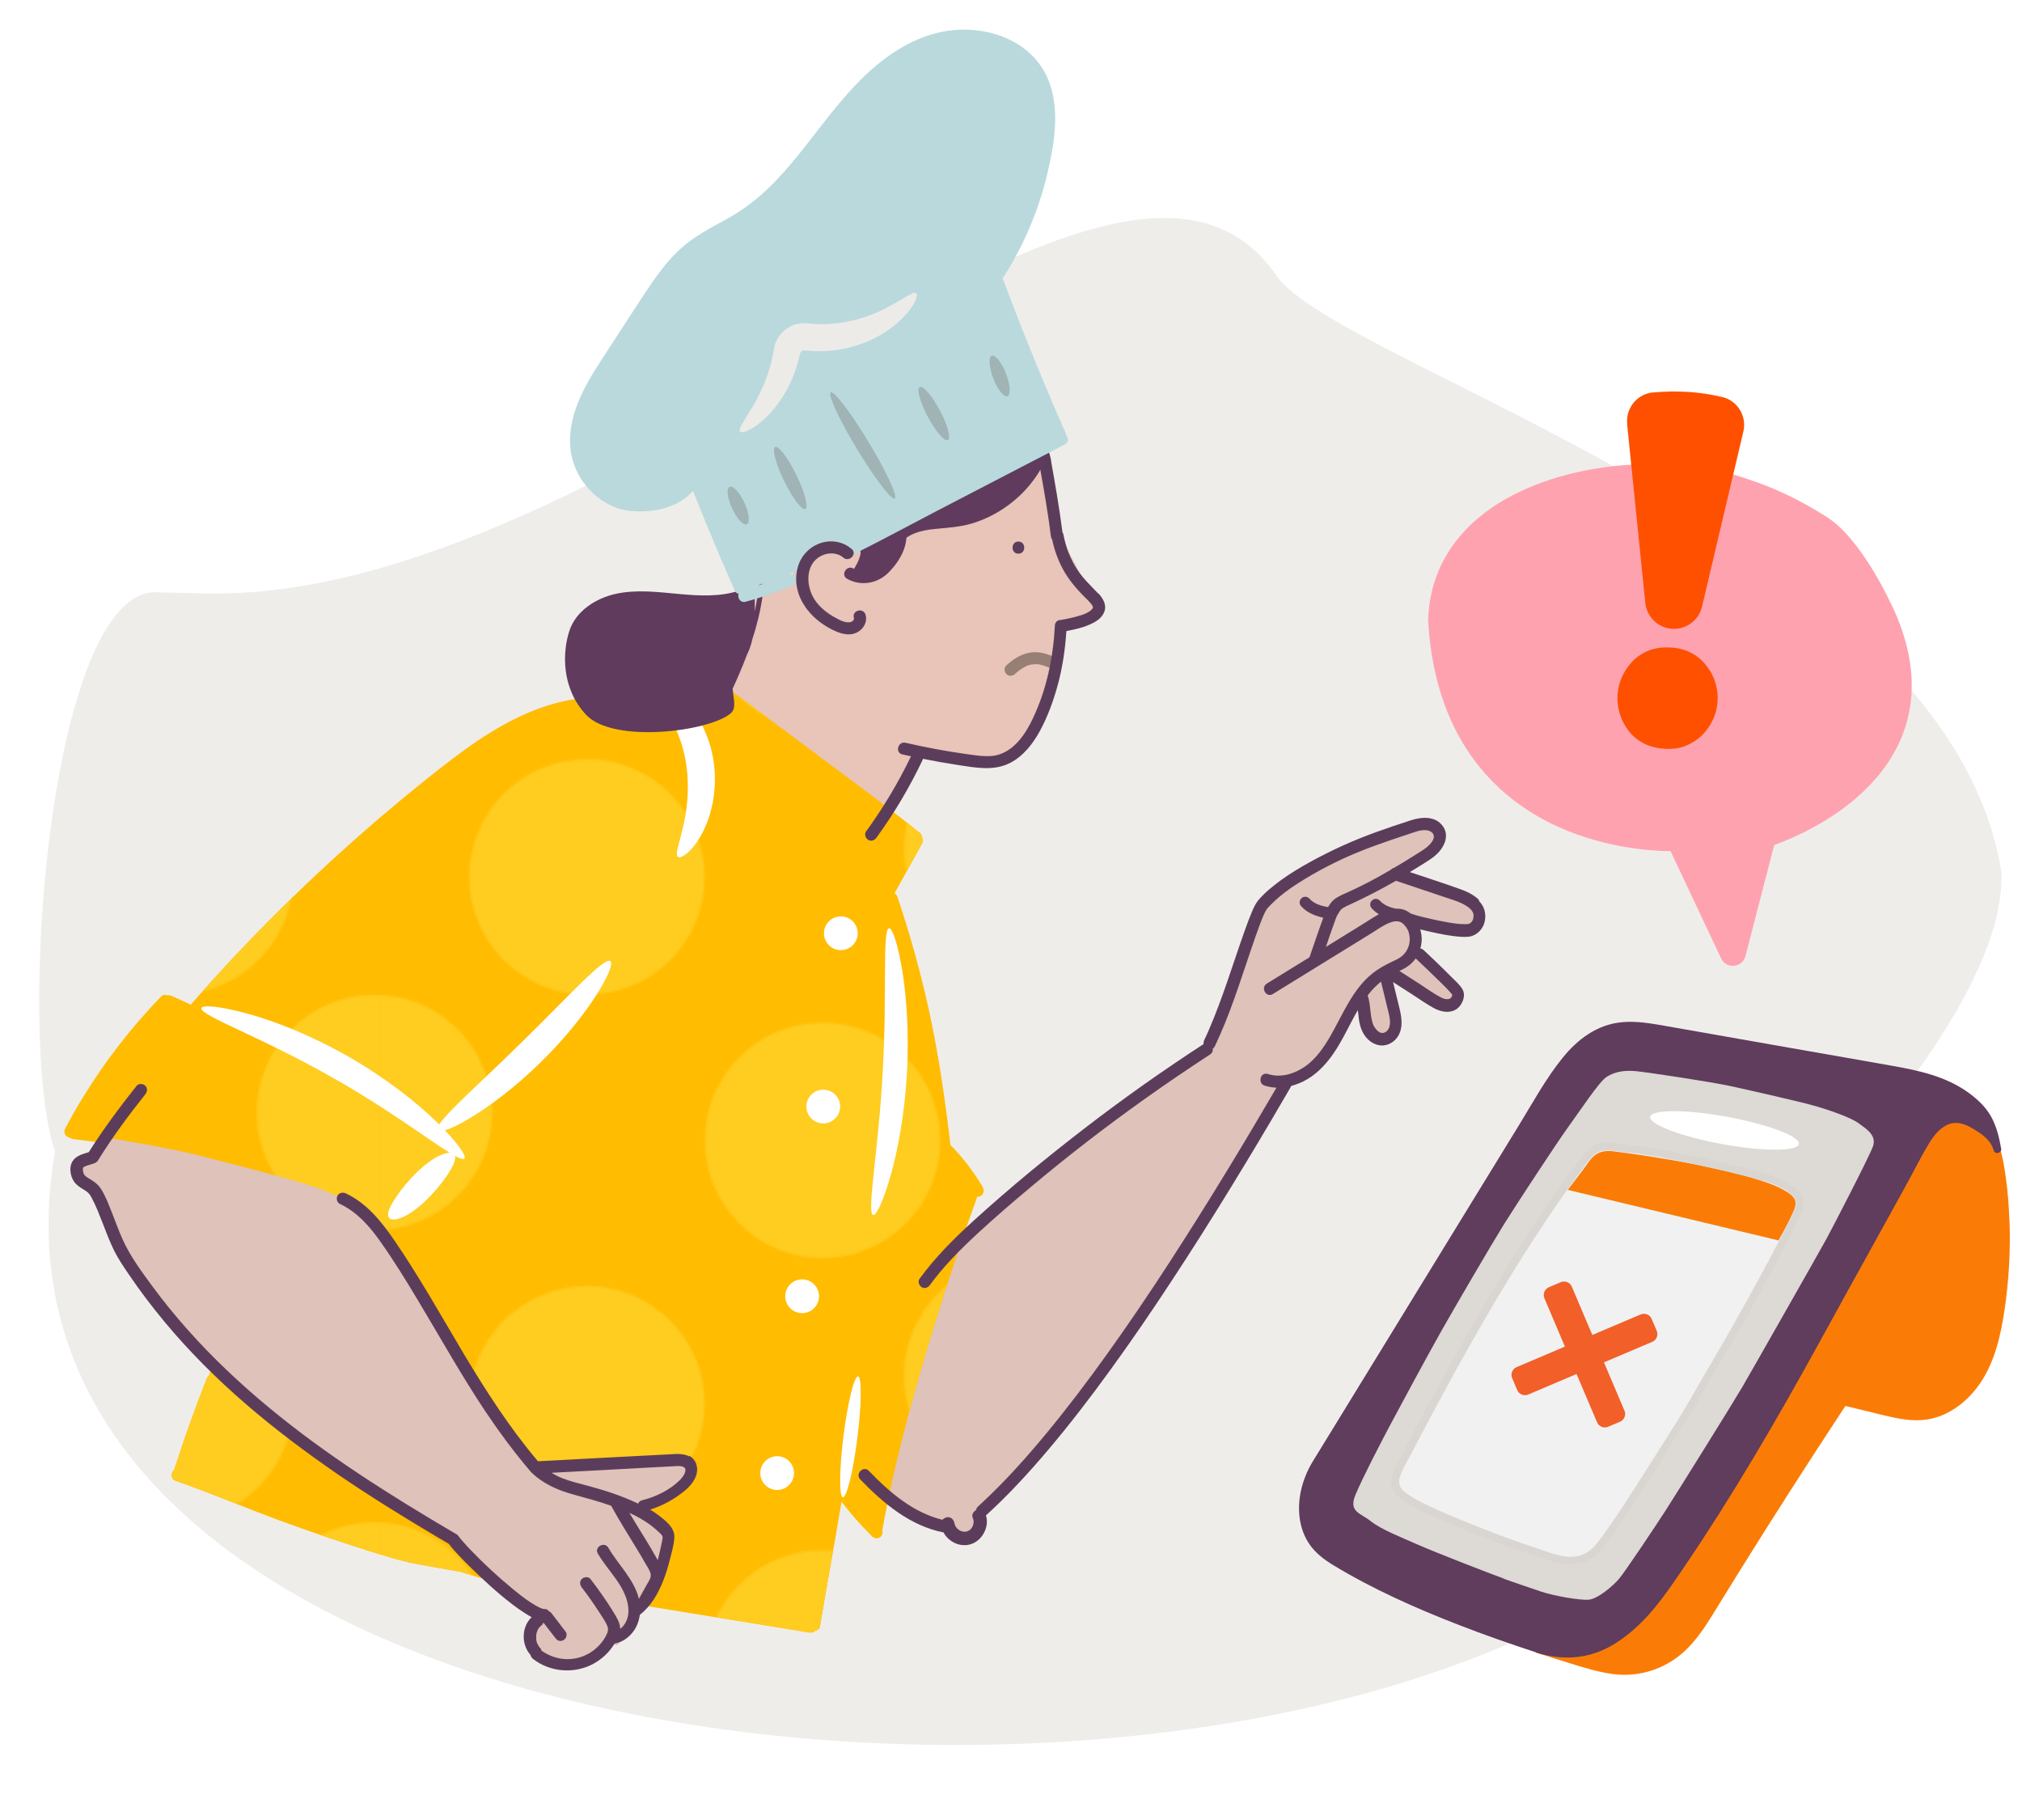 <?xml version="1.0" encoding="UTF-8"?>
<svg xmlns="http://www.w3.org/2000/svg" xmlns:xlink="http://www.w3.org/1999/xlink" viewBox="0 0 200 180">
  <defs>
    <style>
      .cls-1 {
        fill: none;
      }

      .cls-2 {
        fill: url(#Unnamed_Pattern);
      }

      .cls-3 {
        fill: #fa7c07;
      }

      .cls-4 {
        fill: #f25f29;
      }

      .cls-5 {
        fill: #e8c4b9;
      }

      .cls-6 {
        fill: #edebe8;
      }

      .cls-7 {
        fill: #fff;
      }

      .cls-8 {
        fill: #f1f1f1;
      }

      .cls-9 {
        fill: #ffbc00;
      }

      .cls-10 {
        fill: #ffcc20;
      }

      .cls-11 {
        fill: #ffa2af;
      }

      .cls-12 {
        fill: #ff5000;
      }

      .cls-13 {
        fill: #efedea;
      }

      .cls-14 {
        fill: #977f76;
      }

      .cls-15 {
        fill: #a0b4b5;
      }

      .cls-16 {
        fill: #b9d9dd;
      }

      .cls-17 {
        fill: #ddd9d5;
      }

      .cls-18 {
        fill: #d9d5d1;
      }

      .cls-19 {
        fill: #dfc2b9;
      }

      .cls-20 {
        fill: #5b3d5b;
      }

      .cls-21 {
        fill: #603c5d;
      }

      .cls-22 {
        fill: #603b5d;
      }
    </style>
    <pattern id="Unnamed_Pattern" data-name="Unnamed Pattern" x="0" y="0" width="581.92" height="473.78" patternTransform="translate(-4955.87 -7044.8) scale(.22)" patternUnits="userSpaceOnUse" viewBox="0 0 581.92 473.78">
      <g>
        <rect class="cls-1" width="581.92" height="473.78"/>
        <g>
          <circle class="cls-10" cx="578.96" cy="289.85" r="52.96"/>
          <circle class="cls-10" cx="489.41" cy="420.81" r="52.96"/>
        </g>
        <circle class="cls-10" cx="288" cy="408.29" r="52.96"/>
        <g>
          <circle class="cls-10" cx="-2.96" cy="289.85" r="52.96"/>
          <circle class="cls-10" cx="92.52" cy="420.81" r="52.96"/>
        </g>
        <g>
          <circle class="cls-10" cx="578.96" cy="52.96" r="52.96"/>
          <circle class="cls-10" cx="489.41" cy="183.93" r="52.96"/>
        </g>
        <g>
          <circle class="cls-10" cx="288" cy="171.41" r="52.96"/>
          <circle class="cls-10" cx="198.44" cy="302.37" r="52.96"/>
          <circle class="cls-10" cx="383.48" cy="302.37" r="52.96"/>
        </g>
        <g>
          <circle class="cls-10" cx="-2.96" cy="52.96" r="52.96"/>
          <circle class="cls-10" cx="92.52" cy="183.93" r="52.96"/>
        </g>
        <g>
          <circle class="cls-10" cx="198.44" cy="65.48" r="52.96"/>
          <circle class="cls-10" cx="383.48" cy="65.48" r="52.96"/>
        </g>
      </g>
    </pattern>
  </defs>
  <g id="BG_Light">
    <path class="cls-13" d="m197.95,86.16c-5.36-32.99-65.49-49.91-71.68-58.89C110.2,3.94,61.29,59.68,20.16,58.69l-4.95-.12c-10.41.46-13.61,43.97-9.77,55.34-13.27,76.92,185.5,77.78,173.96,5.1,1.52-.8-.79,5.24.61,2.19.65,1.93.48-3.41.74-3.99-3.7,2.92,17.84-17.39,17.21-31.04Z"/>
  </g>
  <g id="Illustrations">
    <g>
      <path class="cls-5" d="m74.94,57.53l3.46-.67s.51-1.99,1.72-2.52,2.91-.03,3.32,0,3.32-1.35,3.32-1.35c0,0,4.78-2.96,6.39-3.75s9.96-5.08,9.96-5.08l1.33,8.05,4.28,7.99-4.06,2.06s-.65,5.85-1.17,7.16-1.9,4.21-2.89,4.88-1.67,1.06-2.4,1.08-7.45-.51-7.45-.51l-3.13,5.6-11.76-8.8-4.12-2.84s1.96-4.44,2.39-6.26.8-5.07.8-5.07Z"/>
      <path class="cls-19" d="m140.55,94.45s3.92,2.66,3.35,4.69c-.24.85-7.15-3.75-6.86-2.9,1.89,5.45.41,6.24-.28,6.06-1.67-.45-1.93-4.06-2.54-3.05s-3.48,4.78-3.69,5.96c-.23,1.3-3.3,1.85-3.3,1.85,0,0-9.2,15.53-10.69,17.51s-14.01,19.42-15.24,20.7-4.43,4.57-4.43,4.57c0,0-.12,2.29-.6,2.24s-1.18.19-1.67-.24-.82-.88-.82-.88c0,0-3.32-.64-4.11-1.41s-1.92-1.48-1.92-1.48c0,0,1.15-6.41,1.9-9.46.75-3.05,3.58-11.92,3.58-11.92l-.42-1.61c.25-.28,3.49-3.64,6-5.8s10.03-8.18,11.73-9.42,8.87-6.14,8.87-6.14c0,0,2.81-6.89,3.45-9.13,1.81-6.32,4.44-6.08,5.16-7.64s13.46-5.87,13.46-5.87l.89,2-1.22,1.38-2.18,1.15-.15.76,6.68,2.73,1.28,2.01-.95,1.28-4.7-.71-1.05-.22.49,2.98"/>
      <path class="cls-3" d="m198.76,120.86c-.05-1.44-.15-2.88-.35-4.31-.14-.98-.28-2.01-.59-2.96-.08-.23-.3-.3-.49-.24-.42-1-1.27-1.36-1.88-1.72-.68-.41-1.09-1.09-2.26-.78-1.18.31-2.01,1.05-3.04,2.58s-3.63,6.64-4.53,8.27-6.43,11.61-7.72,13.96c-1.29,2.35-6.21,10.59-7.54,12.81-1.34,2.23-5.49,8.56-6.62,9.84-1.13,1.28-4.43,4.06-5.72,4.69-.78.38-2.04.56-2.93.65-.95-.3-1.9-.59-2.85-.9-.46-.15-.66.58-.2.73,1.08.35,2.16.68,3.25,1.02,1.41.44,2.82.88,4.29,1.07,2.59.33,5.19-.52,7.09-2.31,1.04-.98,1.87-2.18,2.62-3.39,3.38-5.51,6.83-10.98,10.35-16.4.96-1.48,1.92-2.95,2.89-4.42,1.29.31,2.57.63,3.86.94,1.36.32,2.75.61,4.15.41,2.24-.32,4.14-1.83,5.37-3.67,1.44-2.16,2.01-4.77,2.38-7.29.41-2.84.58-5.71.48-8.58Z"/>
      <path class="cls-21" d="m197.93,113.56c-.19-1.09-.46-2.2-1.01-3.17-.57-1-1.42-1.76-2.35-2.42-2.15-1.51-4.76-2.09-7.3-2.54-2.99-.54-5.99-1.05-8.99-1.58-3.01-.53-6.03-1.06-9.04-1.59-1.52-.27-3.03-.53-4.55-.8-1.41-.25-2.86-.5-4.29-.36-2.42.23-4.34,1.67-5.83,3.51-1.67,2.06-2.95,4.43-4.33,6.68-3.22,5.25-6.44,10.5-9.66,15.75-3.2,5.21-6.39,10.43-9.59,15.64-.4.66-.8,1.31-1.21,1.97-.97,1.66-1.49,3.62-1.22,5.54.13.91.45,1.8.97,2.55.6.87,1.43,1.49,2.32,2.04,3.94,2.39,8.21,4.29,12.5,5.95,2.45.95,4.93,1.82,7.43,2.64.02,0,.04.01.06.01.04.03.08.05.13.07,1.89.58,3.91.68,5.8.04,1.86-.63,3.46-1.88,4.82-3.27,1.41-1.46,2.56-3.14,3.7-4.81,1.26-1.84,2.48-3.71,3.68-5.59,2.37-3.74,4.63-7.54,6.82-11.39,2.1-3.68,4.12-7.41,6.17-11.12,1.74-3.15,3.49-6.3,5.22-9.45.27-.49.54-.99.81-1.48.54-1,1.05-2.01,1.63-2.99.49-.84,1.07-1.71,1.98-2.14,1.03-.49,2.06.04,2.93.61.75.48,1.41,1.02,1.67,1.9.04.24.25.31.43.26.2-.04.37-.21.3-.46Z"/>
      <path class="cls-17" d="m148.76,156.13c-1.67-.61-6.82-2.61-8.47-3.34s-3.7-1.53-4.7-2.34-2.23-.9-1.52-2.61c.71-1.71,2.63-5.39,3.41-6.86.78-1.47,3.83-7.13,5.18-9.51,1.35-2.38,4.86-8.39,6.09-10.37,1.23-1.97,5.3-8.18,6.43-9.73s2.99-4.39,3.74-4.87,1.7-.68,2.91-.56,7.45,1.06,9.41,1.49,6.96,1.56,8.4,1.98,3.48,1.14,4.2,1.68,1.83,1.18,1.41,2.31-3.99,8.01-4.55,9.05-7.52,13.28-8.39,14.77c-.87,1.49-6.63,10.73-7.62,12.26s-3.95,5.96-4.54,6.66-2.1,1.99-2.99,2.07-3.43-.37-4.7-.79-3.7-1.27-3.7-1.27Z"/>
      <path class="cls-8" d="m144,150.5c-1.36-.34-3.6-1.77-4.55-2.18s-1.56-.95-1.36-2.04,1.56-3.06,2.04-4.28,8.29-14.48,9.38-16.45c1.09-1.97,5.13-8.07,6.13-9.37s1.62-2.39,2.7-2.66,6.32.68,7.48.82,7.21,1.77,8.29,2.04,2.72,1.16,3.26,1.5.75,1.16.2,2.38-6.25,11.83-6.8,12.98-6.11,10.02-7.17,11.61c-1.06,1.58-3.48,5.46-4.1,6.31s-1.71,2.55-3.07,3.03-2.72.27-3.94-.41-6.73-2.52-7.41-2.72-1.09-.54-1.09-.54Z"/>
      <path class="cls-3" d="m155.07,117.68s1.53-1.99,1.99-2.65,1-1.33,2.46-1.17,5.54.76,8.3,1.33,6.37,1.38,8.21,2.29c1.84.91,1.78,1.43,1.27,2.55s-1.38,2.65-1.38,2.65l-20.85-5Z"/>
      <path class="cls-18" d="m178.23,118.27c-.37-.7-1.17-1.18-1.86-1.52-1.56-.78-3.31-1.1-4.99-1.51-3.72-.9-7.47-1.73-11.29-2.11-.86-.08-1.82-.25-2.59.26-.64.42-1.07,1.11-1.53,1.71-1.01,1.33-1.98,2.69-2.93,4.06-1.98,2.88-3.84,5.85-5.62,8.85-1.8,3.03-3.53,6.11-5.22,9.22-.83,1.53-1.65,3.07-2.47,4.62-.38.72-.75,1.43-1.13,2.15-.38.73-.89,1.51-.98,2.35-.13,1.35,1.16,2.13,2.19,2.69.9.49,1.85.9,2.79,1.31,2.43,1.05,4.9,2.02,7.4,2.9.5.18,1,.35,1.5.51,1.63.5,3.28,1.33,5.02.79.82-.26,1.48-.8,2.01-1.46.58-.71,1.09-1.47,1.61-2.23,2.15-3.12,4.13-6.38,6.15-9.59,1.04-1.66,2.02-3.35,2.98-5.06,3.07-5.12,6-10.36,8.64-15.71.35-.71.69-1.49.29-2.25Zm-.82,1.63c-.14.29-.29.58-.43.87-.3.59-.6,1.18-.91,1.77-.68,1.3-1.37,2.6-2.07,3.89-1.43,2.63-2.9,5.24-4.41,7.83-.31.53-.63,1.06-.94,1.59-.83,1.47-1.67,2.93-2.55,4.37-.95,1.54-1.94,3.07-2.91,4.6-.96,1.54-1.93,3.07-2.94,4.58-.51.77-1.04,1.53-1.57,2.27-.47.66-.95,1.37-1.64,1.82-1.69,1.09-3.63.06-5.31-.46-2.33-.76-4.62-1.65-6.89-2.57-1.09-.45-2.18-.9-3.25-1.4-.8-.37-1.59-.76-2.31-1.25-.26-.18-.53-.39-.71-.66-.23-.35-.21-.74-.09-1.12.23-.75.7-1.46,1.06-2.16.75-1.44,1.51-2.88,2.28-4.32,1.58-2.96,3.2-5.9,4.89-8.81,1.71-2.96,3.48-5.88,5.35-8.73.9-1.37,1.81-2.72,2.76-4.06.45-.63.91-1.26,1.37-1.89.46-.62.9-1.31,1.47-1.84.67-.62,1.6-.42,2.43-.34.9.09,1.8.2,2.69.34,1.84.28,3.66.65,5.47,1.05,1.77.4,3.55.81,5.31,1.27.76.2,1.52.42,2.24.75.63.29,1.55.73,1.81,1.42.15.39-.04.81-.21,1.16Z"/>
      <path class="cls-9" d="m97.25,117.47c-.9-1.53-1.99-2.96-3.24-4.23-.38-3.25-.82-6.5-1.41-9.72-.56-3.11-1.27-6.2-2.12-9.25-.52-1.87-1.1-3.72-1.71-5.57-.06-.17-.16-.28-.29-.35.91-1.65,1.82-3.3,2.73-4.94.13-.23.09-.45-.03-.62,0-.15-.05-.29-.17-.39-2.68-2.17-5.45-4.22-8.21-6.28-2.77-2.06-5.53-4.13-8.3-6.19-1.56-1.16-3.12-2.33-4.68-3.49-.03-.02-.07-.04-.1-.06-.03-.03-.07-.06-.11-.08-.28-.16-.65-.06-.82.21-.85,1.44-1.79,2.83-2.8,4.16-1.95-1.12-4.25-1.67-6.5-1.71-3.91-.07-7.62,1.42-10.91,3.44-1.76,1.08-3.42,2.32-5.05,3.59-1.71,1.34-3.39,2.71-5.05,4.11-3.32,2.8-6.53,5.72-9.64,8.74-3.11,3.03-6.11,6.17-8.99,9.41-.33.37-.65.74-.98,1.11-.62-.29-1.24-.57-1.86-.85-.14-.06-.3-.09-.44-.06-.2-.1-.44-.09-.65.12-2.93,3.03-5.53,6.38-7.73,9.98-.62,1.01-1.2,2.03-1.75,3.08-.23.44.12.85.49.9.1.07.22.11.35.13,3.97.47,7.92,1.17,11.81,2.09,3.91.92,7.77,2.06,11.56,3.42,2.13.76,4.23,1.59,6.31,2.48.06.02.12.04.18.05l.77.98s2.8,4.27,3.78,6.35c.98,2.08,11.38,17.79,11.38,17.79,0,0,3.98,2.38,4.34,1.83s.67-.22,1.54.54.62-.92.8,0,6.03,3.19,5.53,4.89c-.5,1.7.75,2.23-.18,3.22-.35.38-.58.81-.72,1.21-1.49-.26-2.99-.52-4.48-.77-2.4-.41-4.8-.83-7.2-1.25-1.15-.2-2.3-.4-3.45-.6.25-1.65.42-4.04-.6-4.57-1.58-.82,1.32-8.96-.12-10.21-1.44-1.25-26.17-9.61-26.17-9.61l-1.69,5.56c-.11.08-.19.19-.24.32-1.16,2.96-2.23,5.95-3.2,8.98-.34.24-.38.92.16,1.1,2.6.9,5.15,1.95,7.72,2.95,3.16,1.23,6.36,2.35,9.59,3.4,1.92.62,3.86,1.27,5.83,1.73.25.06.5.1.75.15,1.22.23,2.44.44,3.67.66.18.03.35.06.53.09,2.08.63,3.47,1.05,3.47,1.05,0,0,.04-.16.09-.43.57.1,1.15.2,1.72.3,2.34.41,4.67.81,7.01,1.22,1.95.34,3.9.67,5.85,1.01.08.13.19.23.34.25,4.17.68,8.34,1.35,12.5,2.03,1.18.19,2.37.38,3.55.58.12.03.23.02.33-.02.01,0,.03,0,.04-.01,0,0,0,0,0,0,.02,0,.03-.01.05-.02l.1.02v-.09s.04-.02.05-.03c.24-.03.48-.19.52-.43.69-4.12,1.45-8.24,2.14-12.36.88,1.17,1.85,2.28,2.9,3.31.06.11.16.19.28.24.23.12.52.1.71-.1.16-.16.21-.4.14-.61.76-4.33,1.81-8.6,2.97-12.84,1.26-4.58,2.66-9.12,4.16-13.63.73-2.18,1.48-4.36,2.26-6.52.12,0,.24-.01.34-.08.28-.16.38-.54.21-.82Z"/>
      <path class="cls-2" d="m97.25,117.47c-.9-1.53-1.99-2.96-3.24-4.23-.38-3.25-.82-6.5-1.41-9.72-.56-3.11-1.27-6.2-2.12-9.25-.52-1.87-1.1-3.72-1.71-5.57-.06-.17-.16-.28-.29-.35.91-1.65,1.82-3.3,2.73-4.94.13-.23.09-.45-.03-.62,0-.15-.05-.29-.17-.39-2.68-2.17-5.45-4.22-8.21-6.28-2.77-2.06-5.53-4.13-8.3-6.19-1.56-1.16-3.12-2.33-4.68-3.49-.03-.02-.07-.04-.1-.06-.03-.03-.07-.06-.11-.08-.28-.16-.65-.06-.82.21-.85,1.44-1.79,2.83-2.8,4.16-1.95-1.12-4.25-1.67-6.5-1.71-3.91-.07-7.62,1.42-10.91,3.44-1.76,1.08-3.42,2.32-5.05,3.59-1.71,1.34-3.39,2.71-5.05,4.11-3.32,2.8-6.53,5.72-9.64,8.74-3.11,3.03-6.11,6.17-8.99,9.41-.33.37-.65.74-.98,1.11-.62-.29-1.24-.57-1.86-.85-.14-.06-.3-.09-.44-.06-.2-.1-.44-.09-.65.12-2.93,3.03-5.53,6.38-7.73,9.98-.62,1.01-1.2,2.03-1.75,3.08-.23.44.12.85.49.9.1.07.22.11.35.13,3.97.47,7.92,1.17,11.81,2.09,3.91.92,7.77,2.06,11.56,3.42,2.13.76,4.23,1.59,6.31,2.48.06.02.12.04.18.05l.77.98s2.8,4.27,3.78,6.35c.98,2.08,11.38,17.79,11.38,17.79,0,0,3.98,2.38,4.34,1.83s.67-.22,1.54.54.62-.92.8,0,6.03,3.19,5.53,4.89c-.5,1.7.75,2.23-.18,3.22-.35.38-.58.81-.72,1.21-1.49-.26-2.99-.52-4.48-.77-2.4-.41-4.8-.83-7.2-1.25-1.15-.2-2.3-.4-3.45-.6.25-1.65.42-4.04-.6-4.57-1.58-.82,1.32-8.96-.12-10.21-1.44-1.25-26.17-9.61-26.17-9.61l-1.69,5.56c-.11.08-.19.19-.24.32-1.16,2.96-2.23,5.95-3.2,8.98-.34.24-.38.92.16,1.1,2.6.9,5.15,1.95,7.72,2.95,3.16,1.23,6.36,2.35,9.59,3.4,1.92.62,3.86,1.27,5.83,1.73.25.06.5.1.75.15,1.22.23,2.44.44,3.67.66.18.03.35.06.53.09,2.08.63,3.47,1.05,3.47,1.05,0,0,.04-.16.09-.43.57.1,1.15.2,1.72.3,2.34.41,4.67.81,7.01,1.22,1.95.34,3.9.67,5.85,1.01.08.13.19.23.34.25,4.17.68,8.34,1.35,12.5,2.03,1.18.19,2.37.38,3.55.58.12.03.23.02.33-.02.01,0,.03,0,.04-.01,0,0,0,0,0,0,.02,0,.03-.01.05-.02l.1.02v-.09s.04-.02.05-.03c.24-.03.48-.19.52-.43.69-4.12,1.45-8.24,2.14-12.36.88,1.17,1.85,2.28,2.9,3.31.06.11.16.19.28.24.23.12.52.1.71-.1.16-.16.21-.4.14-.61.76-4.33,1.81-8.6,2.97-12.84,1.26-4.58,2.66-9.12,4.16-13.63.73-2.18,1.48-4.36,2.26-6.52.12,0,.24-.01.34-.08.28-.16.38-.54.21-.82Z"/>
      <path class="cls-14" d="m104.69,65.17c-.75-.36-1.55-.69-2.4-.67-1.07.04-1.98.6-2.75,1.31-.24.22-.22.62,0,.85.24.24.61.22.85,0,.33-.31.69-.57,1.1-.77l.06-.03s-.04.02,0,0c.04-.01.08-.03.11-.04.09-.03.18-.06.28-.08.04-.01.26-.04.14-.03.09-.01.18-.02.27-.02.08,0,.16,0,.24,0,.04,0,.09,0,.13.01-.06,0-.06-.01,0,0,.16.03.33.07.49.12s.32.11.48.17c-.08-.03,0,0,.03.02.04.02.08.04.13.06.08.04.17.08.25.12.29.14.65.08.82-.21.15-.26.08-.68-.21-.82h0Z"/>
      <path class="cls-19" d="m12.34,124.36c-.88-1.93-1.65-4.28-2.43-5.54s-1.77-1.7-2.01-2.16-.72-1-.21-1.41,1.37-.55,1.76-1.16,1.05-1.59,1.05-1.59c0,0,6.04.98,9.11,1.76,3.07.78,10.76,2.73,12.54,3.51s3.59,1.71,3.59,1.71c0,0,5.15,7.1,6.7,9.7s10.66,16.64,10.66,16.64c0,0,4.08-.62,6.09-1.16s4.79.07,6.14.04c2.02-.04,2.61-1.05,2.87.09s-.77,1.96-1.31,2.65-1.88.98-3.21,1.51c-1.03.4,2.45,2.88,2.45,2.88,0,0-2.36,6.69-2.66,7.3s-2.12,3.63-2.53,3.6-.18-1.59-.18-1.59c0,0-.76,1.98-1.67,2.53s-2.19,1.12-3.08,1.01-2.55-.45-2.91-1.04-.54-.8-.67-1.35,1.14-2.54,1.14-2.54c0,0-1.39-.02-2.21-.57s-1.72-1.53-1.72-1.53c0,0-1.36-1.76-2.08-2.46s-2.72-2.9-2.72-2.9c0,0-7.4-3.99-10.4-6.48-3-2.49-12.97-9.29-15.06-11.87-2.08-2.58-6.48-8.38-7.04-9.61Z"/>
      <path class="cls-11" d="m187.3,60.26c-.52-1.15-3.28-6.97-6.51-9.06-2.64-1.7-5.15-2.91-7.9-3.81-3.57-1.27-8.19-1.76-12.69-1.35-4.87.45-9.35,1.92-12.6,4.14-4.02,2.75-6.21,6.6-6.34,11.15v.05s0,.05,0,.05c.73,12.41,7.46,17.94,12.99,20.4,4.66,2.07,9.17,2.34,10.99,2.35l5,10.61c.21.45.66.73,1.16.73.02,0,.04,0,.07,0,.52-.03.97-.36,1.14-.85l.02-.05,2.86-11.05c2.25-.8,9.49-3.81,12.4-10.19,1.78-3.92,1.59-8.34-.58-13.12Z"/>
      <path class="cls-12" d="m160.95,41.93c-.16-1.57.98-2.97,2.55-3.12.03,0,.05,0,.08,0,1.16-.1,2.29-.12,3.4-.05s2.18.23,3.29.49c.02,0,.04,0,.06.01,1.53.35,2.47,1.89,2.11,3.42l-4.09,17.32c-.32,1.35-1.57,2.28-2.96,2.19h0c-1.39-.09-2.5-1.17-2.65-2.55l-1.8-17.7Zm3.67,32.12c-.82-.05-1.53-.25-2.13-.58-.6-.33-1.09-.76-1.47-1.28-.38-.52-.65-1.08-.83-1.68-.17-.6-.24-1.2-.2-1.79s.18-1.17.43-1.74c.25-.57.6-1.09,1.04-1.56.44-.46.98-.82,1.62-1.08.64-.25,1.37-.35,2.19-.3s1.52.25,2.1.58c.59.33,1.07.76,1.47,1.28.39.52.68,1.08.85,1.68.17.6.24,1.2.2,1.79s-.18,1.17-.43,1.74c-.25.57-.61,1.09-1.06,1.56-.46.46-1,.82-1.62,1.08-.62.25-1.34.36-2.16.3Z"/>
      <path class="cls-20" d="m146.31,89.02c-.57-.57-1.33-.9-2.09-1.16-1.58-.56-3.18-1.08-4.77-1.61.36-.22.72-.44,1.08-.66.47-.3.95-.58,1.38-.93.83-.68,1.52-1.88.84-2.9-.71-1.06-2.06-.99-3.14-.65-1.19.38-2.38.78-3.56,1.21-2.24.81-4.4,1.79-6.48,2.94-.97.54-1.93,1.11-2.83,1.76-.82.6-1.65,1.26-2.3,2.04-.26.32-.43.7-.59,1.07-.26.61-.49,1.23-.71,1.85-1.17,3.27-2.18,6.68-3.55,9.83-.15.36-.31.71-.48,1.06-.06.13-.08.26-.06.39-4,2.6-7.91,5.36-11.69,8.27-3.8,2.92-7.51,5.97-11.06,9.2-1.94,1.76-3.8,3.62-5.35,5.75-.19.26-.04.67.21.82.3.18.63.05.82-.21,1.35-1.85,2.97-3.48,4.64-5.03,1.72-1.59,3.49-3.12,5.29-4.62,3.6-3.03,7.33-5.91,11.16-8.64,2.17-1.55,4.38-3.05,6.62-4.51.23-.15.3-.38.27-.59.08-.05.15-.11.19-.2,1.5-3.12,2.52-6.46,3.64-9.73.24-.69.47-1.37.72-2.05.1-.28.21-.56.32-.84.02-.06.05-.11.07-.17,0-.01,0-.02.01-.03,0,0,0-.02.02-.04.05-.1.09-.21.14-.31.07-.15.15-.29.24-.43,0,0,0-.01.01-.02.01-.01.03-.03.05-.05.18-.2.36-.39.55-.57.75-.73,1.6-1.35,2.48-1.91,1.83-1.17,3.8-2.19,5.81-3.02,1.11-.46,2.25-.87,3.39-1.26.58-.2,1.16-.39,1.74-.58.51-.17,1.04-.39,1.59-.39.32,0,.74.12.86.45.14.35-.16.75-.4,1-.34.35-.75.59-1.16.85-.46.29-.93.58-1.4.87-.32.19-.64.38-.96.57-.11.02-.21.08-.28.17-1.45.85-2.93,1.64-4.47,2.32-.54.24-1.09.47-1.46.94-.11.14-.21.29-.3.44-.49-.07-1.35-.27-1.84-.83-.2-.23-.55-.26-.78-.05-.23.2-.26.55-.05.78.61.71,1.54,1.01,2.2,1.15-.43,1.16-.82,2.34-1.23,3.52-.05.13-.09.26-.14.4-1.41.87-2.82,1.74-4.22,2.6-.65.4-.05,1.44.6,1.03,2.57-1.59,5.15-3.18,7.72-4.76.66-.41,1.32-.81,1.98-1.22.56-.34,1.11-.75,1.71-1.01.43-.19.94-.32,1.34-.06.3.2.58.6.68.92.24.76.09,1.6-.47,2.2-.36.39-.86.58-1.35.82-.61.3-1.18.62-1.72,1.04-2.01,1.59-2.96,4.07-4.2,6.23-.68,1.17-1.48,2.34-2.63,3.09-1.05.69-2.32,1.05-3.55.66-.74-.24-1.05.92-.32,1.15.39.12.78.19,1.17.2-1.58,2.7-3.17,5.39-4.8,8.06-1.88,3.09-3.8,6.15-5.77,9.19-1.97,3.04-4,6.04-6.11,8.99-1.95,2.73-3.98,5.41-6.12,8-1.89,2.28-3.86,4.49-6.01,6.52-.24.22-.47.44-.71.66-.12.11-.17.23-.19.35-.26.15-.47.47-.34.76.04.09.06.19.09.29,0,.01,0,.02,0,.03,0,.05,0,.1,0,.16,0,.01,0,.02,0,.04-.01.04-.02.1-.03.13-.01.04-.02.08-.03.11,0,.01,0,.02-.01.04-.05.09-.09.17-.15.26,0,0-.01.01-.02.02-.03.04-.07.08-.11.11-.02.02-.06.04-.08.06-.01,0-.02.02-.04.02-.04.03-.08.05-.13.07-.01,0-.02,0-.03.01-.05.02-.1.03-.15.04-.01,0-.02,0-.03,0-.05,0-.1,0-.14,0,0,0-.01,0-.02,0-.04-.02-.11-.02-.15-.03-.02,0-.12-.05-.15-.05-.01,0-.03-.01-.04-.02-.05-.03-.1-.05-.14-.08-.02-.01-.03-.02-.05-.03-.02-.02-.05-.04-.08-.07-.04-.04-.08-.08-.11-.12,0,0-.01-.01-.02-.02,0,0,0,0,0,0-.03-.05-.06-.09-.09-.14,0-.01-.01-.03-.02-.04,0-.03-.04-.12-.05-.14-.01-.05-.04-.24-.01-.03-.04-.34-.28-.68-.67-.67-.19,0-.39.11-.53.26-2.9-.71-5.24-2.72-7.28-4.84-.54-.56-1.38.29-.85.85,2.27,2.35,4.95,4.6,8.24,5.24.1.2.24.39.41.56.37.36.85.61,1.36.68,1.08.15,2-.53,2.37-1.52.17-.44.19-.96.05-1.41.02-.01.03-.02.05-.04,2.15-1.95,4.12-4.1,6-6.31,2.18-2.57,4.24-5.25,6.22-7.98,2.12-2.92,4.15-5.89,6.13-8.91,2-3.04,3.95-6.13,5.85-9.23,1.81-2.95,3.58-5.91,5.32-8.9.21-.36.42-.71.62-1.07,0,0,0-.02.01-.03.4-.11.8-.26,1.18-.44,1.23-.61,2.19-1.61,2.97-2.73.94-1.35,1.6-2.9,2.44-4.33.06.51.09,1.02.22,1.51.23.85.76,1.62,1.63,1.9.84.28,1.7-.13,2.14-.86.5-.84.34-1.82.13-2.71-.21-.87-.42-1.74-.64-2.61.63.41,1.27.81,1.9,1.22.71.46,1.41.96,2.15,1.36.67.36,1.51.54,2.2.11.56-.35.98-1.29.64-1.93-.24-.46-.7-.85-1.06-1.21-.56-.57-1.14-1.13-1.72-1.69-.31-.3-.63-.6-.95-.9,0,0,0,0-.01-.01-.04-.04-.08-.07-.12-.11-.11-.1-.22-.15-.33-.16.12-.43.17-.88.11-1.32-.02-.19-.07-.38-.12-.57.27.06.54.13.81.19,1.07.24,2.16.48,3.26.54.36.02.76.03,1.1-.1.65-.24,1.12-.85,1.23-1.53.12-.73-.08-1.41-.61-1.93Zm-9.21,13.01c-.56.44-1.16-.31-1.32-.81-.29-.9-.19-1.88-.5-2.77,0,0,0,0,0,0,.28-.37.59-.72.94-1.04.12-.12.25-.22.38-.32.22.9.44,1.81.66,2.71.16.66.49,1.73-.16,2.24Zm-4.9-11.4s-.02.04,0,0h0Zm11.45,7.75s.03.06.03.06c-.04,0-.05-.04-.05-.08,0,0,.01.01.02.02,0,0,0,0,0,0Zm-.02-.05s0,0,0,0c0-.07.01-.12,0,0Zm0,0s0,0,0,.01c0,0,0-.01,0-.02,0,0,0,0,0,0Zm-1.32-1.36c.43.43.88.86,1.27,1.32.02.02.03.04.05.06,0,.02,0,.04,0,.07-.07.55-.7.43-1.06.25-.74-.38-1.43-.89-2.14-1.35-.67-.43-1.34-.86-2.01-1.29.4-.19.79-.4,1.13-.7.18-.16.34-.34.48-.54.76.73,1.53,1.44,2.27,2.18Zm3.33-5.92c-.07.11-.04.09-.14.18,0,0-.11.09-.09.08-.05.03-.08.05-.09.05-.06.02-.11.03-.17.04.2-.05-.03,0-.09,0-.18,0-.36,0-.54-.01-.51-.03-.76-.08-1.27-.16-.51-.09-1.01-.19-1.51-.3-.74-.17-1.5-.33-2.22-.59-.27-.22-.59-.38-.94-.44-.17-.03-.34-.04-.51-.03-.49-.1-1.16-.32-1.57-.78-.2-.23-.55-.26-.78-.05-.23.2-.26.55-.05.78.21.24.46.44.72.6-.6.33-1.18.72-1.76,1.08l-3.48,2.15c.22-.65.44-1.31.67-1.95.1-.28.2-.55.3-.83.03-.08.06-.15.09-.23,0,0,0,0,0,0,.03-.05.06-.11.09-.16.08-.14.16-.28.26-.42,0-.01.01-.02.01-.02,0,0,.02-.02.03-.03.05-.05.09-.1.14-.14.01-.01.02-.02.02-.02,0,0,0,0,.01,0,.05-.03.11-.07.16-.1.14-.08.28-.15.42-.21,1.62-.74,3.19-1.55,4.73-2.43,1.58.53,3.15,1.06,4.73,1.59.68.23,1.39.42,2.02.77.27.15.55.33.74.58.04.05.09.13.12.2,0,0,.04.13.04.12.03.12.02.08.02.16,0,.21-.03.39-.13.57Z"/>
      <path class="cls-7" d="m177.93,113.15c.14-.75-3.05-1.95-7.11-2.7-4.06-.74-7.47-.74-7.6,0s3.05,1.95,7.11,2.7c4.06.74,7.47.74,7.6,0Z"/>
      <path class="cls-4" d="m163.87,131.62l-.5-1.18c-.18-.42-.67-.62-1.09-.44l-4.78,2.03-2.03-4.78c-.18-.42-.67-.62-1.09-.44l-1.18.5c-.42.18-.62.67-.44,1.09l2.03,4.78-4.78,2.03c-.42.18-.62.67-.44,1.09l.5,1.18c.18.42.67.62,1.09.44l4.78-2.03,2.03,4.78c.18.42.67.62,1.09.44l1.18-.5c.42-.18.62-.67.44-1.09l-2.03-4.78,4.78-2.03c.42-.18.62-.67.44-1.09Z"/>
      <path class="cls-7" d="m67.05,84.74c.27.23,1.32-.42,2.26-2.07.94-1.62,1.69-4.26,1.3-7.18-.37-2.93-1.86-5.32-3.3-6.57-.72-.64-1.42-1.01-1.93-1.17-.52-.17-.85-.13-.94.03-.19.35.58,1.08,1.42,2.42.84,1.33,1.75,3.31,2.05,5.65.31,2.34,0,4.54-.38,6.09-.37,1.57-.78,2.56-.47,2.8Z"/>
      <path class="cls-7" d="m83.36,148.08c.38.08,1.02-2.53,1.44-5.83.42-3.3.45-6.04.08-6.12-.38-.08-1.02,2.53-1.44,5.83-.42,3.3-.45,6.04-.08,6.12Z"/>
      <circle class="cls-7" cx="83.17" cy="92.3" r="1.67"/>
      <circle class="cls-7" cx="81.43" cy="109.44" r="1.67"/>
      <circle class="cls-7" cx="79.34" cy="128.2" r="1.67"/>
      <circle class="cls-7" cx="76.87" cy="145.69" r="1.67"/>
      <path class="cls-7" d="m86.36,120.17c.31.08,1.02-1.4,1.74-3.93.72-2.52,1.38-6.11,1.61-10.11.22-4.01-.05-7.64-.48-10.23-.43-2.59-.98-4.14-1.29-4.09-.69.1-.18,6.44-.63,14.19-.41,7.75-1.62,13.99-.94,14.17Z"/>
      <path class="cls-22" d="m75,61.17c.26-1.06.44-2.14.55-3.23.03-.32-.47-.32-.5,0-.08.85-.22,1.69-.4,2.53.01-.77,0-1.56.04-2.32l-1.48.23c-1.94.67-4.06.55-6.11.36-2.05-.19-4.13-.45-6.14-.02-2.01.43-3.98,1.69-4.63,3.64-.71,2.12-.83,5.72,1.66,8.35,2.69,2.85,12.16,1.64,14.27-.15.63-.53.27-1.42.21-2.46.22-.47.43-.94.63-1.41.28-.65.55-1.31.8-1.98.23-.45.39-.93.5-1.43.23-.7.43-1.41.6-2.12Z"/>
      <path class="cls-20" d="m100.73,54.76c.77,0,.77-1.2,0-1.2s-.77,1.2,0,1.2h0Z"/>
      <path class="cls-20" d="m102.53,44.87c.05.14.1.27.14.41.03.13.06.25.09.38.04.14.15.28.28.36.07.04.14.07.22.07.08.02.16.01.24-.01.14-.05.28-.14.36-.28s.1-.3.06-.46c-.03-.13-.06-.25-.09-.38-.04-.14-.09-.28-.14-.41-.02-.08-.05-.15-.11-.2-.04-.07-.1-.12-.17-.15-.07-.04-.14-.07-.22-.07-.08-.02-.16-.01-.24.01-.14.05-.28.14-.36.28s-.11.31-.06.46h0Z"/>
      <path class="cls-22" d="m88.04,53.14c-.06-.11-.18-.21-.3-.25-.11-.1-.26-.18-.42-.17-.05,0-.11.01-.16.02-.1.03-.19.08-.26.15-.44.36-.88.72-1.33,1.09-.11.02-.22.08-.29.16-.23.25-.22.6,0,.85l.79.88c.27.3.74.19.94-.12.44-.67.79-1.39,1.08-2.14.05-.14.01-.34-.06-.46Z"/>
      <path class="cls-20" d="m108.64,58.72c-.7-.76-1.45-1.43-2.03-2.3-.73-1.09-1.19-2.3-1.43-3.58-.01-.07-.05-.14-.09-.2-.31-2.44-.74-4.87-1.17-7.29-.06-.32-.44-.5-.74-.42-.34.09-.48.42-.42.74.44,2.44.88,4.88,1.18,7.34.02.13.06.25.13.35.21.99.55,1.96,1.02,2.85.55,1.03,1.29,1.93,2.11,2.75.26.26.53.52.76.8,0,0,0,0,0,0,0,0,0,0,0,0,.02.03.03.05.05.07.03.04.05.09.07.13,0-.01.01.04.03.08,0,0,0,0,0,.01,0,.02-.03.08-.03.11,0,0,0,0,0,0,0,.02-.02.03-.02.04-.06.06-.11.12-.17.17,0,0,0,0,0,.01,0,0-.01,0-.03.02-.06.04-.11.07-.17.11-.36.21-.56.28-1.01.41-.6.18-1.23.31-1.85.41-.02,0-.03,0-.05,0,0,0-.01,0-.02,0-.21.04-.36.23-.41.43,0,.02,0,.04-.01.05,0,.01,0,.02,0,.04,0,.02,0,.04,0,.05-.17,3.16-.82,6.31-2.19,9.18-.55,1.15-1.27,2.33-2.35,3.06-.52.35-1.11.59-1.75.63-.86.06-1.74-.09-2.59-.21-1.98-.28-3.94-.65-5.89-1.1-.75-.17-1.07.98-.32,1.15.29.07.58.13.86.19-1.26,2.61-2.75,5.1-4.45,7.44-.19.26-.04.67.21.82.3.18.63.05.82-.21,1.76-2.42,3.29-5,4.57-7.7.02-.03.03-.07.04-.1,1.14.23,2.29.43,3.45.61,1.74.26,3.56.63,5.19-.22,1.29-.67,2.24-1.9,2.92-3.15.79-1.45,1.36-3.05,1.79-4.64.46-1.71.71-3.47.83-5.24.89-.16,1.79-.37,2.6-.78.5-.25.98-.62,1.16-1.16.24-.69-.16-1.31-.61-1.8Zm-.57,1.52s-.02.03,0,0h0Z"/>
      <path class="cls-20" d="m68.2,144.05c-.63-.34-1.38-.25-2.06-.21-.84.04-1.68.09-2.53.13-1.65.09-3.3.18-4.95.26-1.82.1-3.63.19-5.45.29-2.79-3.29-5.12-6.92-7.33-10.61-2.25-3.78-4.4-7.63-6.89-11.26-1.26-1.83-2.72-3.66-4.78-4.62-.29-.14-.65-.08-.82.21-.15.26-.08.68.21.82,1.74.81,3.01,2.28,4.09,3.83,1.27,1.8,2.42,3.67,3.55,5.55,2.23,3.7,4.33,7.49,6.73,11.09,1.4,2.09,2.9,4.12,4.53,6.03,1.17,1.17,2.65,1.82,4.22,2.25,1.25.34,2.5.68,3.73,1.11.84,1.54,1.79,3.02,2.7,4.53.23.38.45.75.66,1.13.19.33.44.68.54,1.05.1.38-.18.74-.35,1.05-.27.48-.53.96-.8,1.44,0,0,0,.01,0,.02-.48-1.96-2.04-3.37-3.03-5.07-.39-.66-1.43-.06-1.03.6.89,1.51,2.29,2.78,2.83,4.48.22.7.29,1.45,0,2.13-.14.33-.35.61-.62.82,0,0,0,0,0,0-.02-.61-.35-1.13-.66-1.64-.7-1.14-1.47-2.24-2.29-3.3-.2-.26-.64-.21-.85,0-.25.25-.2.59,0,.85.62.8,1.2,1.63,1.75,2.49.27.42.58.85.77,1.31.15.37.03.68-.15,1.01-.76,1.4-2.26,2.3-3.85,2.27-.91-.01-1.77-.32-2.51-.84-.02-.11-.07-.21-.16-.3-.02-.02-.14-.12-.13-.15.05.07.06.08.04.04-.01-.02-.02-.03-.03-.05-.01-.02-.03-.04-.04-.07-.04-.06-.06-.12-.1-.18,0-.03-.02-.05-.03-.08-.02-.06-.04-.12-.05-.19,0-.03-.01-.06-.02-.1,0-.03-.04-.12,0-.04.03.08,0,0,0-.04,0-.04,0-.08,0-.12,0-.07,0-.13,0-.2,0-.03,0-.05,0-.08.01-.06.02-.12.04-.19.02-.06.04-.13.06-.19,0-.01.01-.03.02-.04,0-.01,0-.02.01-.03.03-.06.06-.11.09-.17.02-.03.04-.06.06-.09.09-.09.18-.19.28-.27.08-.06.12-.14.15-.24.39.51.78,1.01,1.17,1.52.1.13.19.23.36.28.14.04.33.02.46-.06.13-.08.24-.21.28-.36.03-.15.04-.34-.06-.46-.46-.6-.92-1.2-1.37-1.79-.09-.11-.17-.2-.3-.25-.09-.14-.25-.23-.47-.22-.01,0-.03,0-.06,0,0,0,0,0-.01,0-.02,0-.04,0-.06-.02-.05-.01-.1-.03-.15-.05-.03-.01-.06-.02-.09-.03,0,0,0,0,0,0-.28-.13-.55-.28-.81-.45-.34-.21-.67-.45-.99-.69-.08-.06-.15-.11-.22-.17,0,0-.07-.06-.09-.07-.04-.03-.08-.06-.11-.09-.19-.15-.38-.3-.56-.45-1.43-1.18-2.81-2.45-4.09-3.79-.27-.28-.53-.56-.79-.86-.1-.11-.19-.23-.29-.34,0,0,0,0-.01-.01,0,0,0,0-.01-.02-.03-.04-.06-.08-.09-.12-.05-.08-.12-.16-.22-.22-3.26-1.91-6.48-3.87-9.63-5.96-3.09-2.05-6.1-4.23-8.96-6.6-2.85-2.36-5.55-4.9-8.01-7.67-1.22-1.37-2.39-2.8-3.48-4.28-1.08-1.47-2.21-2.99-2.96-4.66-.38-.84-.68-1.7-1.02-2.55-.33-.83-.65-1.7-1.13-2.46-.22-.35-.53-.61-.88-.83-.28-.18-.56-.32-.75-.53,0,0-.05-.07-.06-.1,0-.01-.04-.14-.06-.2-.02-.11-.03-.13-.03-.2,0-.03,0-.15,0-.16,0-.01,0-.02.01-.04,0,.03-.01.06,0-.01,0,0,0,0,0-.01,0,0,.02-.02.03-.03.02-.01.03-.02.03-.03,0,0,0,0,.01,0,.03-.02.14-.08.16-.09.02,0,.14-.05.17-.06.07-.02.14-.05.21-.07.17-.05.35-.11.52-.16.02,0,.04-.02.06-.03.01,0,.03-.01.04-.02.01,0,.02-.01.03-.02.08-.05.16-.11.22-.21,1.41-2.28,3.01-4.44,4.68-6.54.2-.25.25-.6,0-.85-.21-.21-.64-.25-.85,0-1.68,2.12-3.3,4.28-4.74,6.57-.59.18-1.26.35-1.6.89-.42.69-.2,1.73.35,2.27.27.27.61.45.92.65.31.2.43.36.62.71.43.8.75,1.65,1.08,2.49.35.91.7,1.83,1.13,2.71.41.83.94,1.6,1.46,2.37,1.09,1.61,2.27,3.17,3.52,4.67,2.43,2.93,5.13,5.62,8.01,8.11,2.91,2.52,6,4.83,9.17,7.01,3.19,2.18,6.47,4.21,9.8,6.18.39.23.77.46,1.16.68.32.44.69.84,1.06,1.23.62.66,1.27,1.29,1.93,1.91,1.39,1.31,2.85,2.61,4.45,3.66.23.15.48.31.75.45-1.02.95-1.04,2.71-.12,3.73.03.16.14.31.28.42,1.67,1.29,4.03,1.47,5.89.49.87-.46,1.61-1.16,2.13-1.99,0-.02.02-.03.03-.05.04,0,.08,0,.13-.02.85-.19,1.56-.81,1.97-1.57.21-.4.33-.82.39-1.25,1.1-.84,1.79-2.07,2.3-3.34.27-.69.49-1.4.67-2.12.18-.7.4-1.45.44-2.17.06-.99-.89-1.69-1.59-2.23-.26-.2-.52-.37-.8-.54,1.24-.39,2.4-1.03,3.41-1.86.52-.43,1.01-.99,1.18-1.66.18-.7-.07-1.45-.73-1.81Zm-14.48,15.11s-.05,0-.05,0c0,0,.03,0,.05,0ZM8.22,115.52s.03-.03,0,0h0Zm57.01,36.06c.1.1.23.21.28.34.07.16,0,.36-.03.53-.06.31-.13.63-.2.94-.07.31-.14.61-.22.91-.21-.38-.43-.76-.65-1.13-.7-1.19-1.45-2.35-2.15-3.54,1.09.49,2.12,1.12,2.97,1.96Zm2.57-6.1s-.05.16-.07.22c-.11.26-.3.49-.49.69-1.01.99-2.38,1.65-3.73,1.99-.21.05-.33.18-.39.33-.05-.02-.1-.05-.15-.07-1.53-.72-3.17-1.25-4.81-1.69-.84-.22-1.7-.43-2.51-.74-.38-.15-.75-.33-1.09-.55,2.5-.13,5.01-.27,7.51-.4,1.54-.08,3.08-.17,4.62-.25.35-.02.95-.09,1.1.27,0,0,0,.07,0,.07,0,.04,0,.09,0,.13Z"/>
      <path class="cls-22" d="m103.44,45.03c-.88,2.12-2.44,3.93-4.36,5.19-.95.62-1.98,1.1-3.06,1.42-1.27.37-2.55.4-3.85.55s-2.59.54-3.36,1.62l.15.04c.12-1.18.91-2.12,1.76-2.88.93-.83,1.96-1.56,2.97-2.28,2.12-1.51,4.34-2.87,6.63-4.09.33-.17.66-.34.99-.51s.67-.36,1.04-.44c.35-.07.78-.01.87.38.06.23,0,.56-.3.56-.11,0-.11.17,0,.17.36,0,.51-.34.48-.67-.06-.5-.52-.69-.98-.62-.29.04-.57.17-.83.3-.36.18-.72.36-1.08.55-.67.35-1.34.72-2,1.09-2.61,1.49-5.15,3.17-7.48,5.07-1.06.87-2.1,1.94-2.24,3.37,0,.09.11.1.15.04.82-1.14,2.27-1.46,3.59-1.58,1.24-.12,2.45-.19,3.64-.55,2.11-.64,4.03-1.9,5.48-3.56.81-.93,1.47-1.98,1.94-3.12.04-.1-.12-.14-.16-.04h0Z"/>
      <path class="cls-22" d="m102.92,44.68c.49.04.54-.82.1-1.04s-.96,0-1.4.21c-3.6,1.79-7.01,3.94-10.18,6.41-.74.58-1.5,1.24-2,2.02-.05-.05-.1-.09-.17-.11-.19-.14-.44-.17-.66-.05-.05.03-.11.06-.16.08,0,0-.01,0-.02,0-.03.01-.06.02-.1.03-.07.02-.15.04-.23.05-.03,0-.07.01-.1.02,0,0-.04,0-.06,0-.02,0-.04,0-.04,0-.03,0-.07,0-.1.01-.07,0-.14.01-.21.02-.14.01-.28.02-.43.03-.63.07-1.25.22-1.73.67-.12.12-.18.29-.17.46,0,0,0,0,0,0,0,.15,0,.29,0,.44,0,.06,0,.13-.02.19,0,.02-.01.09-.01.12-.04.26-.1.52-.17.77-.04.12-.08.24-.12.36,0,.02-.05.13-.06.14-.02.06-.05.11-.08.17-.1.2-.21.39-.33.58-.02-.01-.05-.02-.07-.04-.67-.37-1.28.66-.6,1.03,1.34.75,2.98.47,4.06-.6.94-.93,1.77-2.23,1.8-3.6.51-.34,1.11-.57,1.72-.69.97-.2,1.97-.2,2.95-.32,4.01-.5,7.65-3.28,9.19-7.02l-.59-.38Z"/>
      <path class="cls-16" d="m105.46,43.09c0-.1-.03-.2-.07-.3-1.75-3.96-3.41-7.95-4.97-11.99-.42-1.09-.83-2.18-1.24-3.27,2.03-3.15,3.53-6.65,4.4-10.3.82-3.41,1.49-7.6-.62-10.69-1.66-2.43-4.6-3.57-7.47-3.61-3.32-.05-6.31,1.45-8.81,3.54-2.72,2.27-4.8,5.16-6.97,7.92-1.1,1.4-2.25,2.78-3.52,4.04-1.29,1.27-2.7,2.34-4.29,3.22-1.66.92-3.34,1.77-4.74,3.09-1.33,1.26-2.4,2.77-3.4,4.3-1.14,1.73-2.26,3.47-3.39,5.2-1.05,1.62-2.16,3.23-2.95,5-.79,1.75-1.25,3.63-.94,5.55.26,1.56,1.1,3.04,2.28,4.09.6.54,1.28.96,2.02,1.27.77.31,1.59.42,2.41.43,1.61.02,3.33-.36,4.63-1.35.26-.2.5-.42.72-.67.86,2.16,1.75,4.31,2.66,6.45.49,1.15.99,2.29,1.49,3.44.07.15.21.24.36.27-.13.4.18.94.71.79,1.61-.43,3.18-.99,4.71-1.65.3-.13.36-.56.21-.82-.13-.21-.33-.29-.54-.28l1.06-.37c.16-1.23.93-2.05,1.77-2.48.84-.43,2.48.44,2.48.44l.23-.08c0,.09.03.19.07.27.17.29.53.36.82.21,2.66-1.33,5.27-2.75,7.91-4.12,2.75-1.43,5.49-2.85,8.24-4.28,1.54-.8,3.07-1.6,4.61-2.39.38-.2.36-.61.15-.87Zm-31.17,15.03l3.03-1.06c-.99.4-2,.76-3.03,1.06Z"/>
      <path class="cls-20" d="m84.24,54.3c-.86-.76-2.09-.95-3.16-.56-1.14.42-1.96,1.37-2.22,2.56-.58,2.6,1.23,4.87,3.45,5.97.73.36,1.59.67,2.39.31.68-.3,1.13-1.06.91-1.79s-1.37-.42-1.15.32c.03.1.02.14-.05.23-.11.15-.27.2-.45.21-.47.02-.95-.25-1.35-.47-.79-.43-1.53-1.01-2.03-1.77-.88-1.33-.96-3.51.63-4.33.69-.36,1.61-.35,2.19.16s1.42-.33.85-.85h0Z"/>
      <g>
        <path class="cls-6" d="m90.63,29c-.31-.25-1.33.65-3.16,1.55-1.79.92-4.53,1.76-7.49,1.44-.05,0-.3-.03-.47-.03-.18,0-.37.02-.55.05-.36.07-.71.21-1.01.4-.62.38-1.08.98-1.29,1.64-.05.15-.09.36-.11.47l-.04.26c-.03.17-.06.34-.1.51-.07.34-.15.66-.24.98-.35,1.27-.86,2.37-1.34,3.27-.98,1.8-1.88,2.83-1.63,3.14.2.28,1.6-.26,3.18-2.04.77-.89,1.56-2.09,2.13-3.57.14-.37.28-.75.39-1.16.06-.2.11-.4.16-.61l.07-.31c.02-.07.02-.06.03-.09.04-.08.1-.15.18-.2.04-.02.08-.04.13-.04.02,0,.04,0,.07,0,.04,0,0,0,.15.01,1.86.2,3.64-.04,5.15-.54,1.51-.49,2.76-1.23,3.67-1.98,1.85-1.52,2.39-2.95,2.11-3.15Z"/>
        <path class="cls-15" d="m88.5,49.3c.32-.19-.84-2.7-2.59-5.59-1.75-2.9-3.42-5.09-3.74-4.9-.32.19.84,2.7,2.59,5.59,1.75,2.9,3.42,5.09,3.74,4.9Z"/>
        <path class="cls-15" d="m93.76,43.52c.33-.17-.03-1.49-.8-2.94-.77-1.45-1.66-2.48-1.99-2.3s.03,1.49.8,2.94c.77,1.45,1.66,2.48,1.99,2.3Z"/>
        <path class="cls-15" d="m99.65,39.19c.35-.13.28-1.14-.15-2.25-.43-1.11-1.06-1.89-1.4-1.76-.35.13-.28,1.14.15,2.25.43,1.11,1.06,1.89,1.4,1.76Z"/>
        <path class="cls-15" d="m79.66,50.34c.33-.16-.07-1.67-.89-3.36-.83-1.7-1.77-2.94-2.1-2.77s.07,1.67.89,3.36c.83,1.7,1.77,2.94,2.1,2.77Z"/>
        <path class="cls-15" d="m73.87,51.85c.34-.15.23-1.11-.24-2.13-.47-1.02-1.12-1.73-1.46-1.57-.34.15-.23,1.11.24,2.13.47,1.02,1.12,1.73,1.46,1.57Z"/>
      </g>
      <path class="cls-7" d="m60.38,95.06c-.64-.45-4.18,3.54-8.84,8.08-3.82,3.76-7.25,6.77-8.1,8.07-.08-.08-.16-.16-.25-.25-1.99-1.94-5.04-4.35-8.74-6.47-3.7-2.11-7.32-3.52-10.01-4.25-2.69-.74-4.43-.87-4.52-.54-.2.73,6.15,2.94,13.24,7.03,5.14,2.91,9.23,5.99,11.32,7.28-.3,0-.7.12-1.17.36-.79.41-1.7,1.14-2.55,2.05-.85.91-1.5,1.79-1.91,2.49-.41.7-.59,1.25-.37,1.53.21.28.84.22,1.62-.19.79-.41,1.7-1.14,2.55-2.05.85-.91,1.5-1.79,1.91-2.49.35-.6.53-1.09.44-1.4.5.28.83.39.94.27.2-.21-.49-1.28-1.93-2.79,1.62-.49,5.56-2.89,9.44-6.7,4.87-4.74,7.53-9.63,6.92-10.04Z"/>
    </g>
  </g>
</svg>